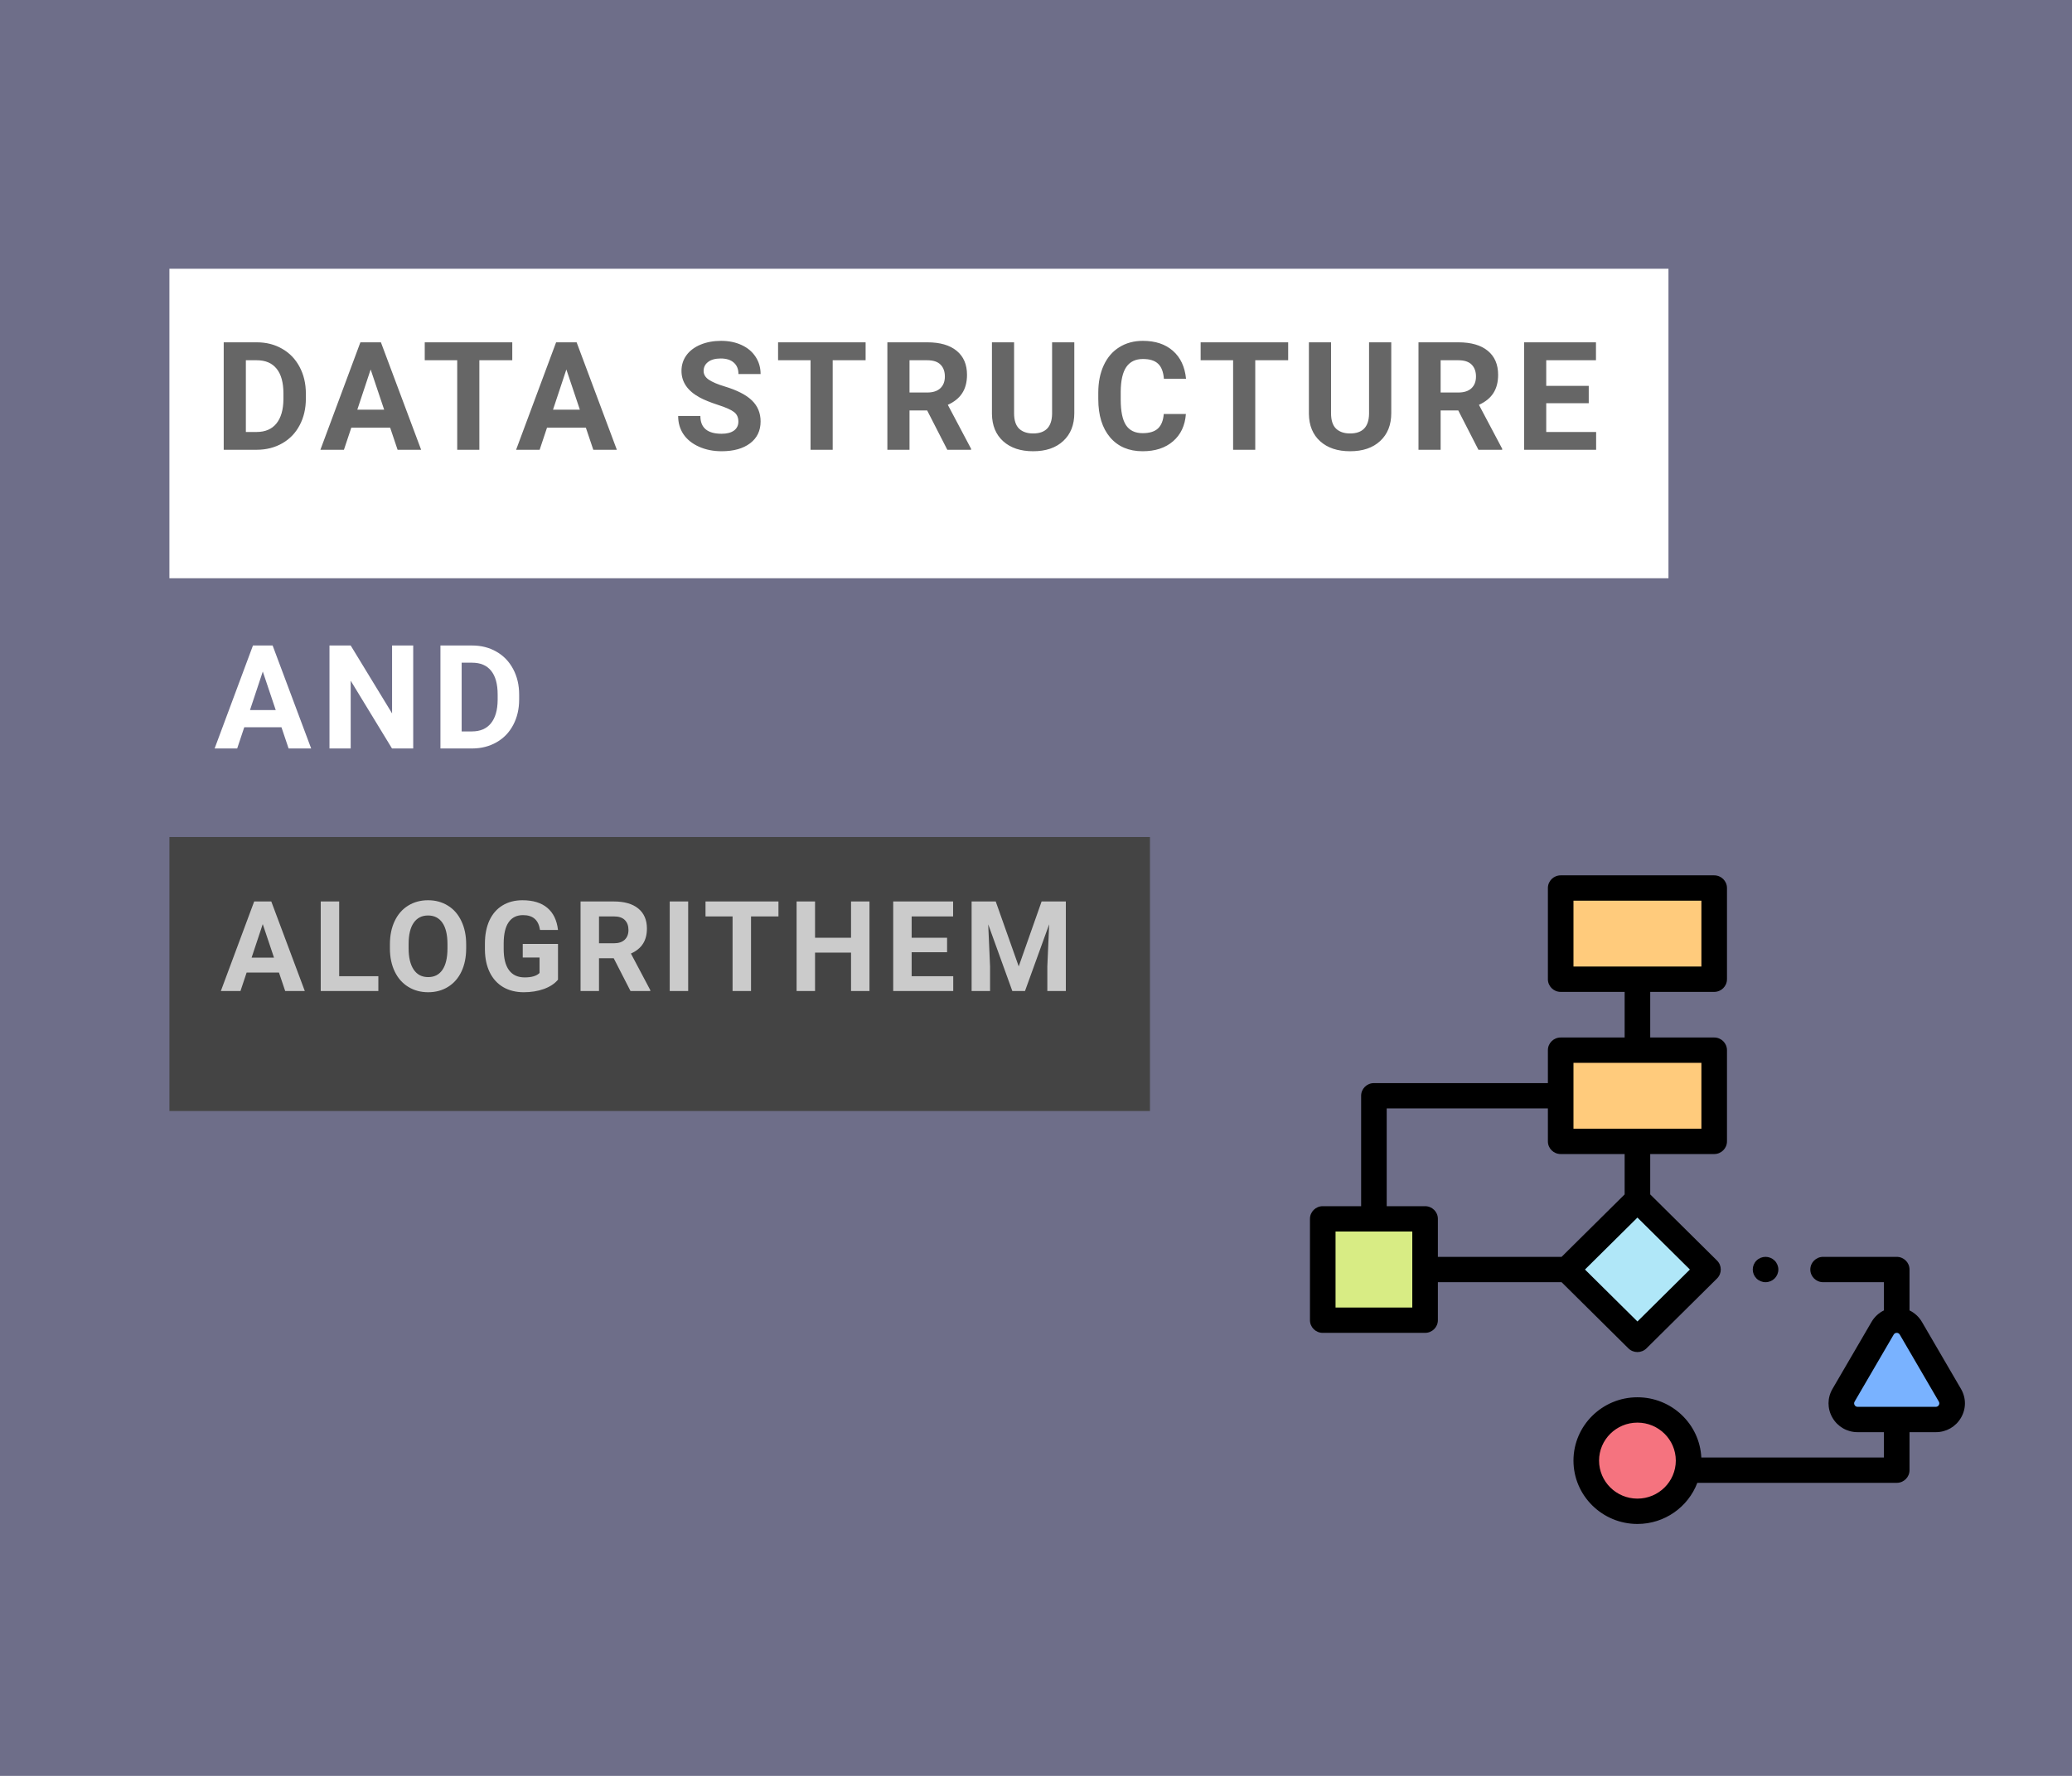 <svg width="329" height="282" viewBox="0 0 329 282" fill="none" xmlns="http://www.w3.org/2000/svg">
<rect opacity="0.9" width="329" height="282" fill="#2C2C54" fill-opacity="0.76"/>
<g filter="url(#filter0_d)">
<rect x="26.9" y="38.674" width="238.026" height="49.149" fill="white"/>
</g>
<g filter="url(#filter1_d)">
<rect x="26.9" y="128.914" width="155.695" height="43.509" fill="#444444"/>
</g>
<path d="M44.297 154.437H39.16L38.184 157.367H35.068L40.361 143.148H43.076L48.398 157.367H45.283L44.297 154.437ZM39.951 152.064H43.506L41.719 146.742L39.951 152.064ZM53.856 155.013H60.077V157.367H50.927V143.148H53.856V155.013ZM74.021 150.58C74.021 151.979 73.774 153.206 73.279 154.261C72.784 155.316 72.075 156.13 71.15 156.703C70.232 157.275 69.177 157.562 67.986 157.562C66.808 157.562 65.756 157.279 64.832 156.712C63.907 156.146 63.191 155.339 62.683 154.29C62.175 153.236 61.918 152.025 61.912 150.658V149.955C61.912 148.555 62.162 147.324 62.664 146.263C63.172 145.195 63.884 144.378 64.802 143.812C65.727 143.239 66.781 142.953 67.966 142.953C69.151 142.953 70.203 143.239 71.121 143.812C72.045 144.378 72.758 145.195 73.259 146.263C73.767 147.324 74.021 148.552 74.021 149.945V150.58ZM71.052 149.935C71.052 148.444 70.785 147.311 70.252 146.537C69.718 145.762 68.956 145.374 67.966 145.374C66.983 145.374 66.225 145.759 65.691 146.527C65.157 147.289 64.887 148.408 64.88 149.886V150.58C64.88 152.031 65.147 153.158 65.681 153.958C66.215 154.759 66.983 155.16 67.986 155.16C68.969 155.16 69.724 154.775 70.252 154.007C70.779 153.233 71.046 152.106 71.052 150.628V149.935ZM88.6 155.57C88.073 156.201 87.327 156.693 86.364 157.044C85.4 157.389 84.332 157.562 83.16 157.562C81.93 157.562 80.849 157.295 79.918 156.761C78.994 156.221 78.278 155.44 77.77 154.417C77.269 153.395 77.011 152.194 76.998 150.814V149.847C76.998 148.428 77.236 147.201 77.711 146.165C78.193 145.124 78.883 144.33 79.782 143.783C80.687 143.229 81.745 142.953 82.956 142.953C84.642 142.953 85.96 143.356 86.91 144.164C87.861 144.964 88.424 146.133 88.6 147.669H85.748C85.618 146.856 85.329 146.26 84.879 145.882C84.437 145.505 83.825 145.316 83.043 145.316C82.047 145.316 81.289 145.69 80.768 146.439C80.247 147.188 79.984 148.301 79.977 149.779V150.687C79.977 152.178 80.26 153.304 80.827 154.066C81.393 154.828 82.223 155.208 83.317 155.208C84.417 155.208 85.202 154.974 85.67 154.505V152.054H83.004V149.896H88.6V155.57ZM97.447 152.162H95.112V157.367H92.183V143.148H97.466C99.146 143.148 100.441 143.522 101.353 144.271C102.264 145.02 102.72 146.078 102.72 147.445C102.72 148.415 102.508 149.225 102.085 149.876C101.668 150.521 101.034 151.035 100.181 151.419L103.257 157.23V157.367H100.112L97.447 152.162ZM95.112 149.789H97.476C98.212 149.789 98.781 149.603 99.185 149.232C99.588 148.854 99.79 148.337 99.79 147.679C99.79 147.009 99.598 146.481 99.214 146.097C98.837 145.713 98.254 145.521 97.466 145.521H95.112V149.789ZM109.271 157.367H106.342V143.148H109.271V157.367ZM123.606 145.521H119.251V157.367H116.321V145.521H112.024V143.148H123.606V145.521ZM138.058 157.367H135.129V151.273H129.416V157.367H126.486V143.148H129.416V148.91H135.129V143.148H138.058V157.367ZM150.381 151.205H144.756V155.013H151.358V157.367H141.827V143.148H151.338V145.521H144.756V148.91H150.381V151.205ZM158.105 143.148L161.757 153.46L165.39 143.148H169.238V157.367H166.298V153.48L166.591 146.771L162.753 157.367H160.741L156.913 146.781L157.206 153.48V157.367H154.277V143.148H158.105Z" fill="#CBCBCB"/>
<path d="M35.523 71.421V54.358H40.773C42.273 54.358 43.613 54.698 44.793 55.378C45.98 56.05 46.906 57.011 47.57 58.261C48.234 59.503 48.566 60.917 48.566 62.503V63.288C48.566 64.874 48.238 66.284 47.582 67.518C46.934 68.753 46.016 69.71 44.828 70.389C43.641 71.069 42.301 71.413 40.809 71.421H35.523ZM39.039 57.206V68.597H40.738C42.113 68.597 43.164 68.147 43.891 67.249C44.617 66.35 44.988 65.065 45.004 63.393V62.491C45.004 60.757 44.645 59.444 43.926 58.554C43.207 57.655 42.156 57.206 40.773 57.206H39.039ZM61.948 67.905H55.784L54.612 71.421H50.874L57.225 54.358H60.483L66.87 71.421H63.131L61.948 67.905ZM56.733 65.058H60.999L58.854 58.671L56.733 65.058ZM81.341 57.206H76.114V71.421H72.599V57.206H67.442V54.358H81.341V57.206ZM93.023 67.905H86.859L85.687 71.421H81.949L88.3 54.358H91.558L97.945 71.421H94.207L93.023 67.905ZM87.808 65.058H92.074L89.929 58.671L87.808 65.058ZM117.243 66.944C117.243 66.28 117.009 65.772 116.54 65.421C116.071 65.061 115.227 64.686 114.009 64.296C112.79 63.897 111.825 63.507 111.114 63.124C109.177 62.077 108.208 60.667 108.208 58.893C108.208 57.972 108.466 57.151 108.981 56.432C109.505 55.706 110.251 55.139 111.22 54.733C112.196 54.327 113.29 54.124 114.501 54.124C115.72 54.124 116.805 54.347 117.759 54.792C118.712 55.229 119.45 55.85 119.973 56.655C120.505 57.46 120.77 58.374 120.77 59.397H117.255C117.255 58.616 117.009 58.011 116.516 57.581C116.024 57.143 115.333 56.925 114.442 56.925C113.583 56.925 112.915 57.108 112.438 57.475C111.962 57.835 111.723 58.311 111.723 58.905C111.723 59.46 112.001 59.925 112.555 60.3C113.118 60.675 113.942 61.026 115.028 61.354C117.028 61.956 118.485 62.702 119.399 63.593C120.313 64.483 120.77 65.593 120.77 66.921C120.77 68.397 120.212 69.558 119.095 70.401C117.977 71.237 116.473 71.655 114.583 71.655C113.27 71.655 112.075 71.417 110.997 70.94C109.919 70.456 109.095 69.796 108.524 68.96C107.962 68.124 107.68 67.155 107.68 66.054H111.208C111.208 67.936 112.333 68.878 114.583 68.878C115.419 68.878 116.071 68.71 116.54 68.374C117.009 68.03 117.243 67.554 117.243 66.944ZM137.445 57.206H132.218V71.421H128.702V57.206H123.546V54.358H137.445V57.206ZM147.217 65.175H144.416V71.421H140.9V54.358H147.24C149.256 54.358 150.81 54.807 151.904 55.706C152.998 56.604 153.545 57.874 153.545 59.514C153.545 60.679 153.291 61.651 152.783 62.432C152.283 63.206 151.521 63.823 150.498 64.284L154.189 71.257V71.421H150.416L147.217 65.175ZM144.416 62.327H147.252C148.135 62.327 148.818 62.104 149.303 61.659C149.787 61.206 150.029 60.585 150.029 59.796C150.029 58.991 149.799 58.358 149.338 57.897C148.885 57.436 148.185 57.206 147.24 57.206H144.416V62.327ZM170.583 54.358V65.597C170.583 67.464 169.997 68.94 168.825 70.026C167.661 71.112 166.067 71.655 164.043 71.655C162.051 71.655 160.469 71.128 159.297 70.073C158.125 69.018 157.528 67.569 157.504 65.725V54.358H161.02V65.62C161.02 66.737 161.286 67.554 161.817 68.069C162.356 68.577 163.098 68.831 164.043 68.831C166.02 68.831 167.024 67.792 167.055 65.714V54.358H170.583ZM188.3 65.737C188.167 67.573 187.487 69.018 186.261 70.073C185.042 71.128 183.433 71.655 181.433 71.655C179.245 71.655 177.523 70.921 176.265 69.452C175.015 67.975 174.39 65.952 174.39 63.382V62.339C174.39 60.698 174.679 59.253 175.257 58.003C175.835 56.753 176.659 55.796 177.73 55.132C178.808 54.46 180.058 54.124 181.48 54.124C183.448 54.124 185.034 54.651 186.237 55.706C187.44 56.761 188.136 58.241 188.323 60.147H184.808C184.722 59.046 184.413 58.249 183.882 57.757C183.358 57.257 182.558 57.007 181.48 57.007C180.308 57.007 179.429 57.429 178.843 58.272C178.265 59.108 177.968 60.409 177.952 62.175V63.464C177.952 65.308 178.23 66.655 178.784 67.507C179.347 68.358 180.23 68.784 181.433 68.784C182.519 68.784 183.327 68.538 183.858 68.046C184.398 67.546 184.706 66.776 184.784 65.737H188.3ZM204.541 57.206H199.314V71.421H195.798V57.206H190.642V54.358H204.541V57.206ZM220.91 54.358V65.597C220.91 67.464 220.324 68.94 219.152 70.026C217.988 71.112 216.395 71.655 214.371 71.655C212.379 71.655 210.797 71.128 209.625 70.073C208.453 69.018 207.856 67.569 207.832 65.725V54.358H211.348V65.62C211.348 66.737 211.613 67.554 212.145 68.069C212.684 68.577 213.426 68.831 214.371 68.831C216.348 68.831 217.352 67.792 217.383 65.714V54.358H220.91ZM231.55 65.175H228.749V71.421H225.233V54.358H231.573C233.589 54.358 235.143 54.807 236.237 55.706C237.331 56.604 237.878 57.874 237.878 59.514C237.878 60.679 237.624 61.651 237.116 62.432C236.616 63.206 235.854 63.823 234.831 64.284L238.522 71.257V71.421H234.749L231.55 65.175ZM228.749 62.327H231.585C232.467 62.327 233.151 62.104 233.635 61.659C234.12 61.206 234.362 60.585 234.362 59.796C234.362 58.991 234.132 58.358 233.671 57.897C233.217 57.436 232.518 57.206 231.573 57.206H228.749V62.327ZM252.267 64.026H245.517V68.597H253.439V71.421H242.001V54.358H253.415V57.206H245.517V61.272H252.267V64.026Z" fill="#666666"/>
<path d="M44.691 115.484H38.784L37.661 118.853H34.079L40.166 102.502H43.288L49.408 118.853H45.826L44.691 115.484ZM39.694 112.755H43.782L41.727 106.634L39.694 112.755ZM65.612 118.853H62.243L55.685 108.094V118.853H52.316V102.502H55.685L62.255 113.283V102.502H65.612V118.853ZM69.935 118.853V102.502H74.966C76.404 102.502 77.688 102.827 78.818 103.479C79.956 104.123 80.843 105.043 81.48 106.241C82.116 107.432 82.434 108.787 82.434 110.307V111.059C82.434 112.579 82.12 113.93 81.491 115.113C80.87 116.296 79.99 117.214 78.852 117.865C77.714 118.516 76.43 118.846 75 118.853H69.935ZM73.304 105.231V116.147H74.932C76.25 116.147 77.257 115.716 77.953 114.855C78.65 113.994 79.005 112.762 79.02 111.16V110.296C79.02 108.633 78.676 107.376 77.987 106.522C77.298 105.661 76.291 105.231 74.966 105.231H73.304Z" fill="white"/>
<path d="M292.725 221.558L298.925 210.924C299.922 209.212 302.417 209.212 303.415 210.924L309.614 221.558C310.612 223.27 309.365 225.41 307.369 225.41H294.97C292.974 225.41 291.727 223.27 292.725 221.558Z" fill="#79B2FF"/>
<path d="M248.795 201.593L259.997 190.498L271.2 201.593L259.997 212.688L248.795 201.593Z" fill="#B0E7F8"/>
<path d="M210.031 193.547H226.28V209.64H210.031V193.547Z" fill="#D8EC84"/>
<path d="M268.123 231.937C268.123 236.382 264.485 239.984 259.998 239.984C255.511 239.984 251.873 236.382 251.873 231.937C251.873 227.494 255.511 223.891 259.998 223.891C264.485 223.891 268.123 227.494 268.123 231.937Z" fill="#F5737F"/>
<path d="M272.185 141.012V155.495H247.811V141.012H272.185Z" fill="#FFCB7C"/>
<path d="M272.185 166.761V181.245H247.811V166.761H272.185Z" fill="#FFCB7C"/>
<path d="M311.373 220.552L305.174 209.918C304.699 209.104 304.012 208.477 303.201 208.087V201.593C303.201 200.482 302.291 199.581 301.17 199.581H289.482C288.36 199.581 287.45 200.482 287.45 201.593C287.45 202.704 288.36 203.604 289.482 203.604H299.139V208.086C298.328 208.477 297.64 209.104 297.166 209.917L290.966 220.552C290.131 221.986 290.131 223.698 290.966 225.131C291.802 226.565 293.298 227.421 294.97 227.421H299.139V231.443H270.141C269.88 226.126 265.43 221.88 259.998 221.88C254.398 221.88 249.842 226.392 249.842 231.937C249.842 237.484 254.398 241.996 259.998 241.996C264.344 241.996 268.061 239.277 269.507 235.467H301.169C302.291 235.467 303.201 234.566 303.201 233.455V227.421H307.369C309.04 227.421 310.538 226.565 311.373 225.131C312.209 223.698 312.209 221.986 311.373 220.552ZM259.998 237.973C256.638 237.973 253.905 235.265 253.905 231.937C253.905 228.61 256.638 225.903 259.998 225.903C263.358 225.903 266.091 228.61 266.091 231.937C266.091 235.265 263.358 237.973 259.998 237.973ZM307.855 223.12C307.781 223.246 307.637 223.398 307.369 223.398H294.97C294.702 223.398 294.557 223.246 294.484 223.12C294.41 222.993 294.35 222.794 294.484 222.564L300.684 211.93C300.817 211.699 301.022 211.651 301.169 211.651C301.317 211.651 301.521 211.7 301.655 211.93L307.855 222.564C307.989 222.794 307.929 222.993 307.855 223.12Z" fill="black"/>
<path d="M247.954 203.604L258.561 214.111C258.958 214.504 259.478 214.7 259.998 214.7C260.518 214.7 261.038 214.504 261.435 214.111L272.637 203.016C273.43 202.23 273.43 200.956 272.637 200.17L262.029 189.665V183.256H272.185C273.306 183.256 274.216 182.356 274.216 181.245V166.761C274.216 165.65 273.306 164.749 272.185 164.749H262.029V157.507H272.185C273.306 157.507 274.216 156.606 274.216 155.495V141.012C274.216 139.901 273.306 139 272.185 139H247.811C246.689 139 245.78 139.901 245.78 141.012V155.495C245.78 156.606 246.689 157.507 247.811 157.507H257.967V164.749H247.811C246.689 164.749 245.78 165.65 245.78 166.761V171.991H218.156C217.034 171.991 216.125 172.891 216.125 174.002V191.535H210.031C208.909 191.535 208 192.435 208 193.547V209.64C208 210.751 208.909 211.651 210.031 211.651H226.28C227.402 211.651 228.312 210.751 228.312 209.64V203.604H247.954ZM249.842 143.023H270.154V153.484H249.842V143.023ZM259.998 209.843L251.668 201.594L259.998 193.343L268.328 201.593L259.998 209.843ZM249.842 168.773H270.154V179.233H249.842V168.773ZM220.187 176.014H245.78V181.245C245.78 182.356 246.689 183.256 247.811 183.256H257.967V189.665L247.954 199.581H228.312V193.547C228.312 192.435 227.402 191.535 226.28 191.535H220.187V176.014ZM224.249 207.628H212.063V195.558H224.249V207.628Z" fill="black"/>
<path d="M280.34 203.604C280.877 203.604 281.398 203.391 281.778 203.017C282.156 202.64 282.373 202.123 282.373 201.594C282.373 201.063 282.156 200.544 281.778 200.17C281.398 199.796 280.877 199.58 280.34 199.58C279.805 199.58 279.282 199.796 278.904 200.17C278.526 200.544 278.309 201.063 278.309 201.594C278.309 202.123 278.526 202.64 278.904 203.017C279.282 203.391 279.806 203.604 280.34 203.604Z" fill="black"/>
<defs>
<filter id="filter0_d" x="22.9" y="38.674" width="246.026" height="57.149" filterUnits="userSpaceOnUse" color-interpolation-filters="sRGB">
<feFlood flood-opacity="0" result="BackgroundImageFix"/>
<feColorMatrix in="SourceAlpha" type="matrix" values="0 0 0 0 0 0 0 0 0 0 0 0 0 0 0 0 0 0 127 0"/>
<feOffset dy="4"/>
<feGaussianBlur stdDeviation="2"/>
<feColorMatrix type="matrix" values="0 0 0 0 0 0 0 0 0 0 0 0 0 0 0 0 0 0 0.25 0"/>
<feBlend mode="normal" in2="BackgroundImageFix" result="effect1_dropShadow"/>
<feBlend mode="normal" in="SourceGraphic" in2="effect1_dropShadow" result="shape"/>
</filter>
<filter id="filter1_d" x="22.9" y="128.914" width="163.695" height="51.509" filterUnits="userSpaceOnUse" color-interpolation-filters="sRGB">
<feFlood flood-opacity="0" result="BackgroundImageFix"/>
<feColorMatrix in="SourceAlpha" type="matrix" values="0 0 0 0 0 0 0 0 0 0 0 0 0 0 0 0 0 0 127 0"/>
<feOffset dy="4"/>
<feGaussianBlur stdDeviation="2"/>
<feColorMatrix type="matrix" values="0 0 0 0 0 0 0 0 0 0 0 0 0 0 0 0 0 0 0.25 0"/>
<feBlend mode="normal" in2="BackgroundImageFix" result="effect1_dropShadow"/>
<feBlend mode="normal" in="SourceGraphic" in2="effect1_dropShadow" result="shape"/>
</filter>
</defs>
</svg>
